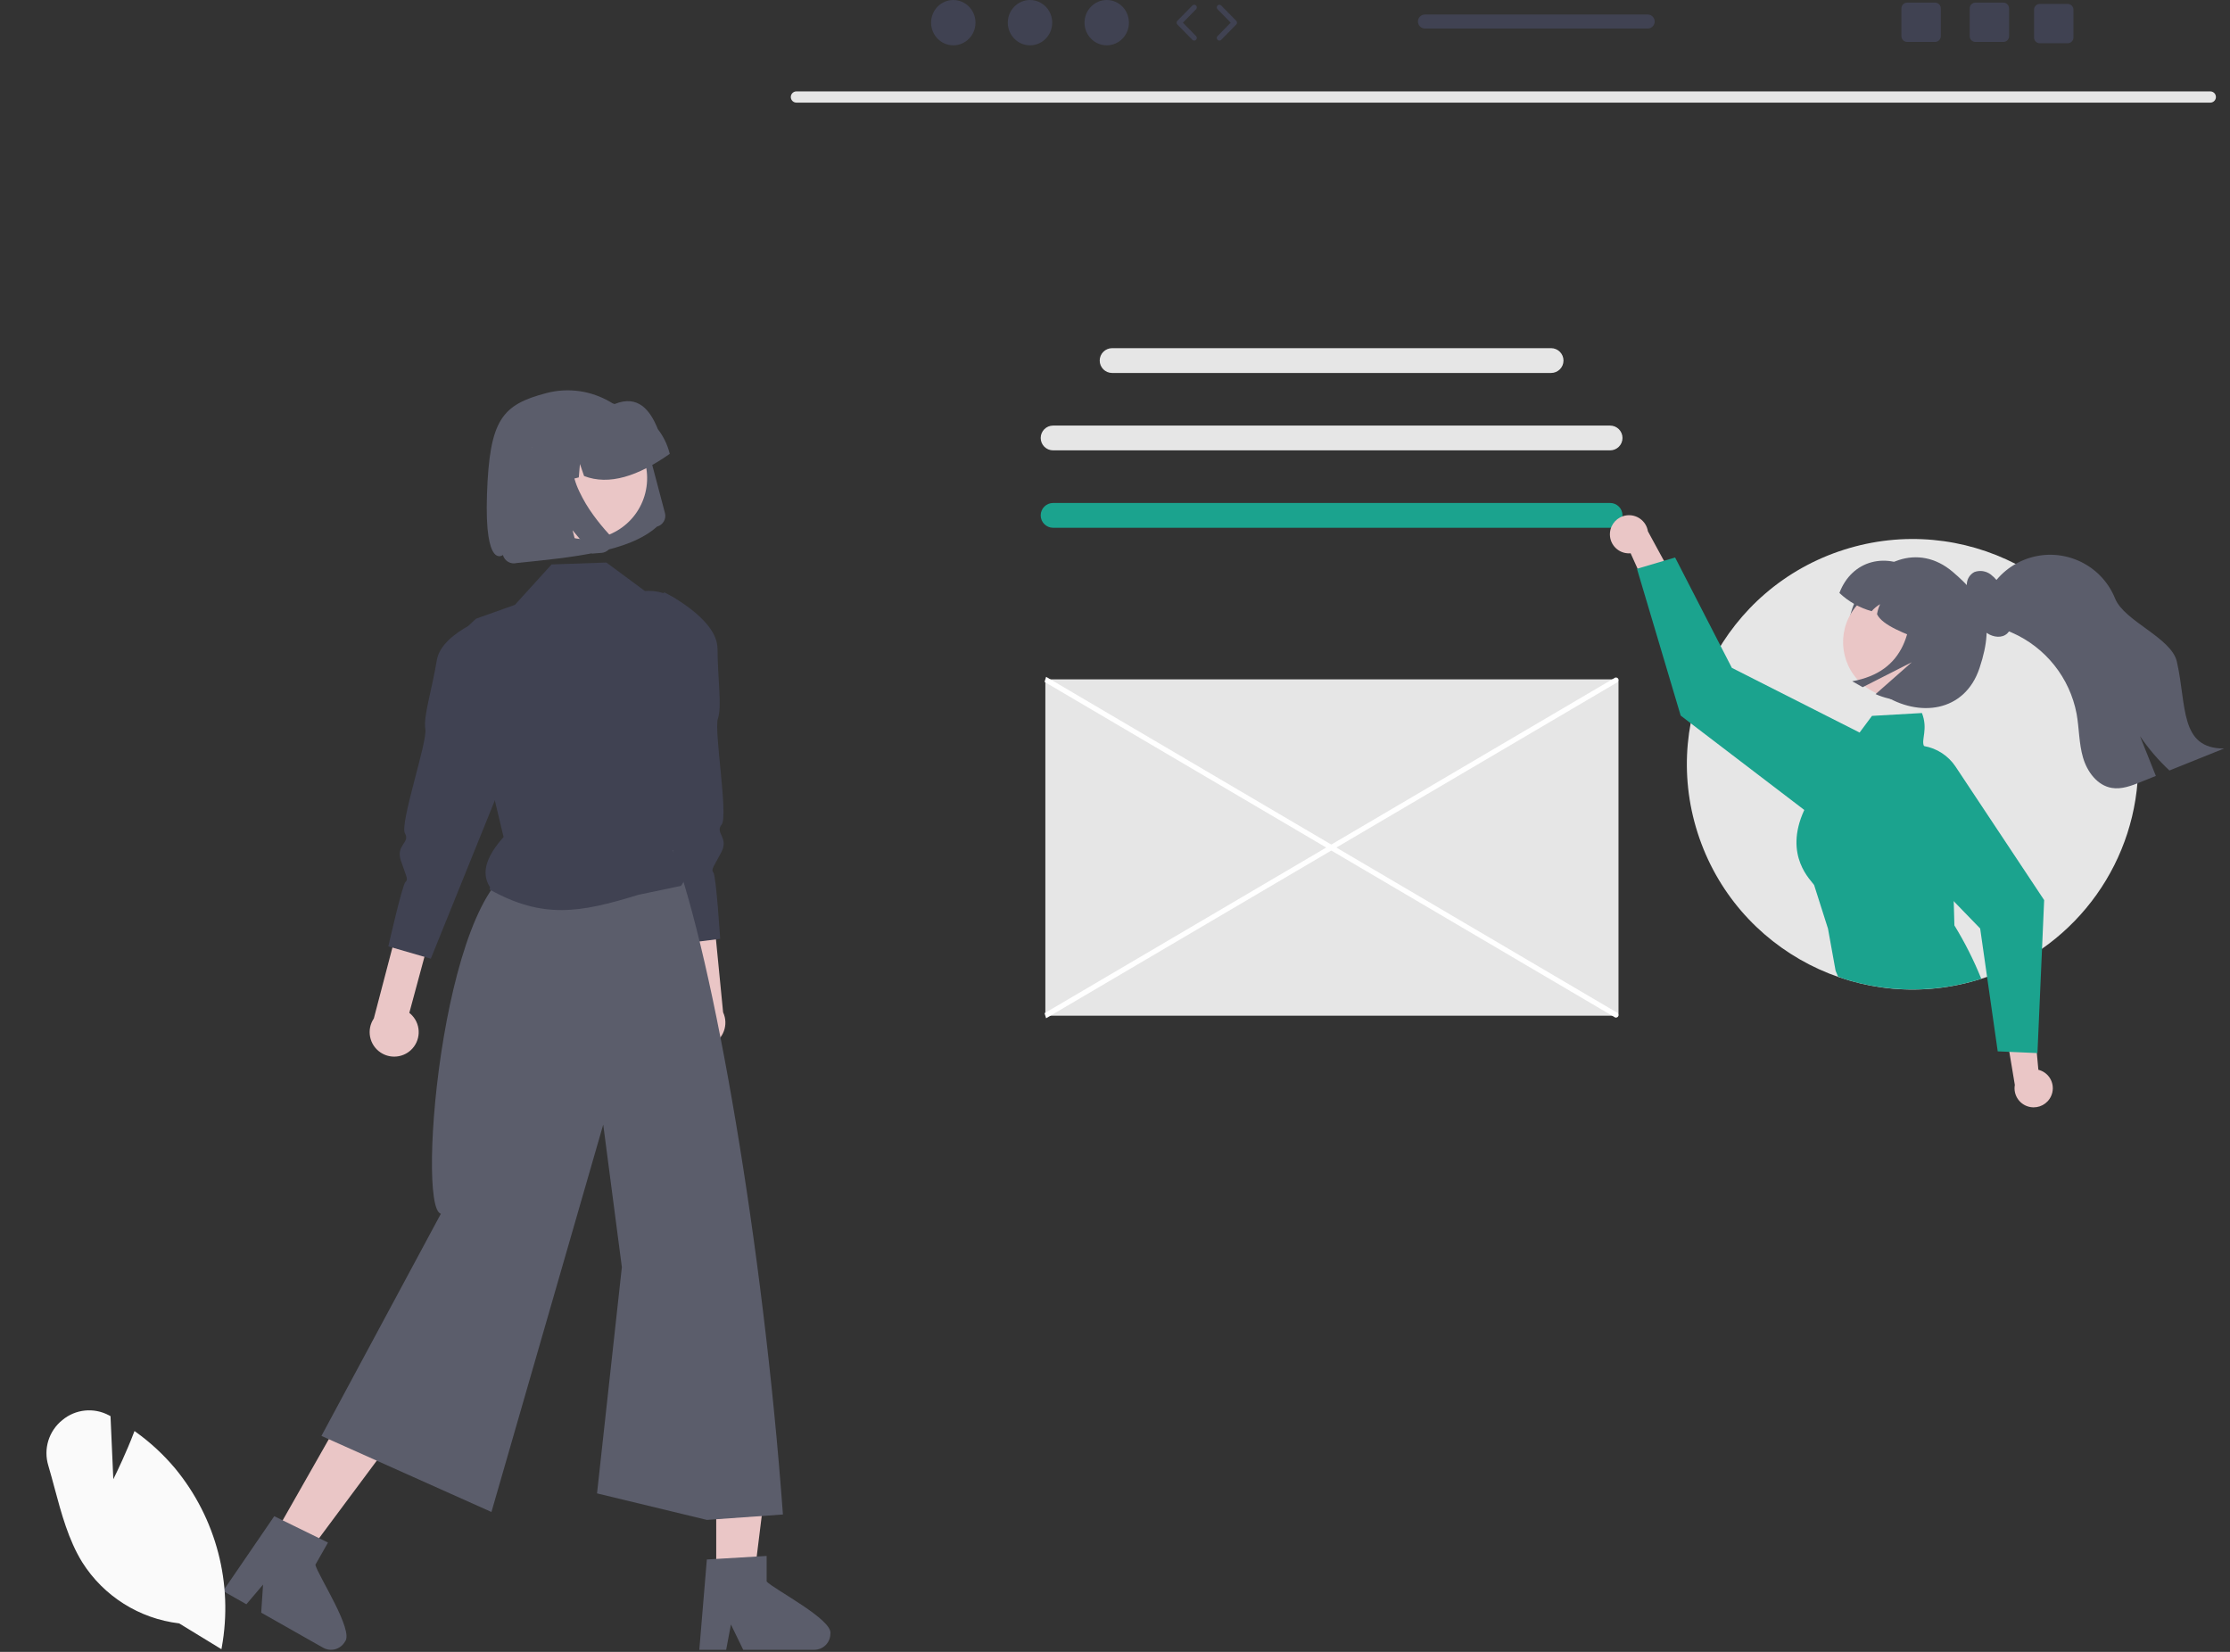 <svg width="189" height="140" viewBox="0 0 189 140" fill="none" xmlns="http://www.w3.org/2000/svg">
<rect x="0" y="0" width="189" height="140" fill="#333333" stroke="none"/>
<g clip-path="url(#clip0_687_1039)">
<path d="M187.341 8.698H67.49C67.227 8.692 67.018 8.474 67.024 8.212C67.029 7.957 67.235 7.752 67.49 7.746H187.341C187.604 7.752 187.813 7.97 187.807 8.233C187.801 8.487 187.596 8.692 187.341 8.698Z" fill="#E6E6E6"/>
<path d="M88.597 57.579H136.951C137.074 57.579 137.173 57.679 137.173 57.801V85.862C137.173 85.985 137.074 86.084 136.951 86.084H88.597V57.579Z" fill="#E6E6E6"/>
<path d="M136.894 86.236L88.533 57.794L88.66 57.364L137.021 85.805C137.14 85.841 137.208 85.965 137.173 86.084C137.138 86.203 137.013 86.271 136.894 86.236Z" fill="white"/>
<path d="M88.66 86.3L88.533 85.869L136.894 57.428C137.013 57.393 137.138 57.461 137.173 57.579C137.208 57.698 137.14 57.823 137.021 57.858L88.66 86.3Z" fill="white"/>
<path d="M131.459 29.508H94.257C93.675 29.508 93.204 29.979 93.204 30.559V30.559C93.204 31.139 93.675 31.61 94.257 31.61H131.459C132.04 31.61 132.512 31.139 132.512 30.559C132.512 29.979 132.04 29.508 131.459 29.508Z" fill="#E6E6E6"/>
<path d="M136.46 36.068H89.255C88.674 36.068 88.203 36.539 88.203 37.119V37.119C88.203 37.699 88.674 38.17 89.255 38.17H136.46C137.042 38.17 137.513 37.699 137.513 37.119C137.513 36.539 137.042 36.068 136.46 36.068Z" fill="#E6E6E6"/>
<path d="M136.46 42.628H89.255C88.674 42.628 88.203 43.099 88.203 43.679C88.203 44.259 88.674 44.73 89.255 44.73H136.46C137.042 44.73 137.513 44.259 137.513 43.679C137.513 43.099 137.042 42.628 136.46 42.628Z" fill="#1BA38E"/>
<path d="M181.223 64.773C181.219 72.885 176.083 80.111 168.412 82.794C168.249 82.852 168.086 82.905 167.921 82.956C157.86 86.166 147.097 80.629 143.88 70.587C140.664 60.546 146.212 49.804 156.274 46.593C166.335 43.383 177.098 48.921 180.315 58.962C180.916 60.841 181.223 62.801 181.223 64.773Z" fill="#E6E6E6"/>
<path d="M136.451 45.151C136.374 46.036 137.031 46.816 137.917 46.892C138.012 46.901 138.107 46.901 138.201 46.892L140.556 52.1L142.147 49.591L139.666 45.029C139.527 44.147 138.698 43.545 137.814 43.684C137.075 43.8 136.511 44.407 136.451 45.151Z" fill="#EAC6C6"/>
<path d="M159.661 64.766C159.627 64.612 159.583 64.461 159.53 64.312C159.192 63.355 158.505 62.56 157.605 62.087C157.584 62.075 157.561 62.062 157.54 62.052L146.781 56.603L145.826 54.746L141.97 47.248L141.024 47.529L138.79 48.191L138.738 48.205L142.443 60.647L143.293 61.297L152.92 68.645L153.233 68.886C154.833 70.104 157.084 69.972 158.53 68.575C158.674 68.437 158.807 68.288 158.928 68.129C159.662 67.173 159.931 65.94 159.661 64.766Z" fill="#1BA38E"/>
<path d="M165.642 78.43L165.586 76.38L165.423 70.436C166.012 66.631 166.43 66.208 163.587 63.607C163.367 63.56 163.177 63.422 163.064 63.229C162.806 62.702 163.427 61.808 162.891 60.431L158.657 60.673L157.605 62.087L153.373 67.778C153.207 68.059 153.056 68.349 152.92 68.645C151.108 72.572 153.564 74.659 153.756 75.018L154.928 78.703L155.574 82.276L155.783 82.773L156.373 82.988C160.134 84.161 164.166 84.15 167.921 82.956C167.289 81.387 166.527 79.873 165.642 78.43Z" fill="#1BA38E"/>
<path d="M173.843 92.882C174.205 92.071 173.84 91.12 173.027 90.759C172.94 90.72 172.85 90.69 172.758 90.667L172.236 84.976L169.912 86.83L170.764 91.95C170.607 92.829 171.194 93.669 172.074 93.825C172.811 93.957 173.542 93.567 173.843 92.882Z" fill="#EAC6C6"/>
<path d="M165.745 64.98C165.131 64.053 164.161 63.419 163.064 63.229C162.829 63.186 162.591 63.165 162.352 63.165C161.557 63.165 160.779 63.399 160.116 63.838C159.906 63.977 159.709 64.135 159.53 64.312C157.921 65.868 157.88 68.43 159.438 70.036L159.44 70.038L165.586 76.38L167.826 78.692L168.412 82.794L169.313 89.105L170.298 89.147L172.628 89.249L172.681 89.251L173.069 80.408L173.249 76.285L165.745 64.98Z" fill="#1BA38E"/>
<path d="M157.346 50.73C155.849 53.675 156.827 57.086 159.605 58.879C162.608 60.819 166.508 60.394 167.769 56.625C169.174 52.428 168.02 50.627 165.511 48.476C162.57 45.956 158.963 47.549 157.346 50.73Z" fill="#5B5D6B"/>
<path d="M164.714 57.29C163.127 59.367 160.153 59.766 158.072 58.182C155.994 56.599 155.592 53.636 157.173 51.559L157.214 51.505C158.848 49.464 161.83 49.132 163.875 50.762C165.874 52.356 166.244 55.244 164.713 57.289L164.714 57.29Z" fill="#EAC6C6"/>
<path d="M155.896 50.254C156.666 50.985 157.605 51.516 158.629 51.8C158.834 51.563 159.078 51.361 159.349 51.204C159.219 51.474 159.13 51.762 159.085 52.058C159.542 53.004 161.408 53.684 163.192 54.38L165.554 50.219L162.427 48.451C159.915 46.717 156.957 47.457 155.896 50.254Z" fill="#5B5D6B"/>
<path d="M167.336 48.481C167.8 48.311 168.318 48.387 168.713 48.682C169.094 48.971 169.402 49.345 169.612 49.773C169.995 50.467 170.269 51.214 170.427 51.99C170.562 52.661 170.539 53.473 169.936 53.823C169.432 54.115 168.712 53.931 168.25 53.541C167.821 53.132 167.496 52.627 167.301 52.068C167.075 51.532 166.861 50.977 166.46 50.533L166.877 50.727C166.745 50.328 166.684 49.909 166.695 49.489C166.715 49.063 166.959 48.68 167.336 48.481Z" fill="#5B5D6B"/>
<path d="M161.928 49.027L165.283 50.924C167.172 51.992 167.835 54.387 166.765 56.272C165.214 59.004 161.835 60.111 158.963 58.828L162.028 56.127L157.87 58.241L156.982 57.739C161.442 56.93 162.302 53.438 161.928 49.027Z" fill="#5B5D6B"/>
<path d="M168.265 52.361C168.83 53.017 169.714 53.272 170.511 53.614C173.369 54.865 175.423 57.443 176.001 60.503C176.221 61.731 176.192 63.002 176.541 64.199C176.887 65.395 177.744 66.57 178.974 66.777C179.806 66.919 180.641 66.599 181.424 66.282C181.855 66.109 182.285 65.936 182.716 65.761C182.267 64.637 181.818 63.512 181.37 62.387C182.09 63.448 182.927 64.426 183.866 65.301C185.409 64.68 186.954 64.059 188.5 63.438C184.696 63.452 185.345 59.767 184.494 56.069C184.027 54.037 180.043 52.662 179.263 50.728C178.043 47.698 174.592 46.228 171.556 47.445C170.247 47.97 169.169 48.943 168.515 50.19C167.734 50.5 167.711 51.714 168.265 52.361Z" fill="#5B5D6B"/>
<path d="M57.77 87.959C57.057 87.059 57.211 85.752 58.114 85.04C58.201 84.972 58.294 84.91 58.391 84.856L57.305 74.555L60.086 73.555L61.286 85.798C61.769 86.838 61.316 88.072 60.274 88.553C59.402 88.957 58.367 88.711 57.77 87.959Z" fill="#EAC6C6"/>
<path d="M56.283 50.194C56.283 50.194 60.797 52.392 60.812 54.977C60.827 57.561 61.2 59.898 60.847 60.898C60.494 61.898 61.745 69.167 61.159 69.887C60.574 70.606 61.78 70.975 61.146 72.207C60.512 73.439 60.231 73.671 60.464 73.951C60.696 74.231 61.038 79.571 61.038 79.571L57.318 80.035L53.36 62.799L56.283 50.194Z" fill="#404252"/>
<path d="M34.814 89.006C35.66 88.228 35.715 86.914 34.936 86.069C34.861 85.987 34.779 85.912 34.691 85.843L37.391 75.842L34.803 74.417L31.683 86.318C31.042 87.269 31.295 88.559 32.248 89.198C33.045 89.734 34.106 89.654 34.814 89.006Z" fill="#EAC6C6"/>
<path d="M42.249 51.947C42.249 51.947 37.444 53.407 37.021 55.957C36.598 58.507 35.86 60.756 36.051 61.799C36.242 62.842 33.858 69.823 34.322 70.626C34.787 71.429 33.537 71.603 33.969 72.919C34.4 74.235 34.641 74.508 34.367 74.749C34.093 74.989 32.913 80.208 32.913 80.208L36.513 81.252L43.144 64.855L42.249 51.947Z" fill="#404252"/>
<path d="M60.703 133.749L63.908 133.749L65.433 121.411L60.702 121.411L60.703 133.749Z" fill="#EAC6C6"/>
<path d="M64.975 134.037V131.869L64.132 131.92L60.702 132.123L59.908 132.171L59.301 139.434L59.269 139.824H61.545L61.618 139.437L61.948 137.679L62.802 139.437L62.989 139.824H69.022C69.769 139.819 70.374 139.215 70.377 138.469C70.632 137.282 65.614 134.716 64.975 134.037Z" fill="#5B5D6B"/>
<path d="M23.153 130.267L25.941 131.846L33.368 121.865L29.254 119.536L23.153 130.267Z" fill="#EAC6C6"/>
<path d="M26.728 132.62L27.798 130.736L27.045 130.365L23.959 128.854L23.244 128.502L19.73 133.637L18.903 134.843L19.838 135.373L20.881 135.965L22.295 134.299L22.138 136.676L27.066 139.469H27.069L27.386 139.648C28.038 140.015 28.865 139.787 29.234 139.137C30.041 138.228 26.947 133.529 26.728 132.62Z" fill="#5B5D6B"/>
<path d="M44.797 73.183C37.694 73.438 35.197 102.344 37.366 102.868L27.243 121.697L41.652 128.144L51.126 95.312L52.705 107.394L50.6 126.568L59.914 128.816L66.356 128.357C64.682 105.502 60.502 81.397 57.039 72.073L44.797 73.183Z" fill="#5B5D6B"/>
<path d="M41.536 75.21L41.489 75.386C46.03 77.907 49.13 77.367 54.094 75.841L57.717 75.081C58.508 74.052 57.864 73.045 56.987 72.065L59.16 54.234C59.145 51.924 57.257 50.063 54.942 50.077C54.847 50.078 54.752 50.082 54.657 50.089L51.394 47.676L46.749 47.837L43.642 51.262L41.785 51.924L40.343 52.437C40.052 52.699 39.733 53.001 39.428 53.334L41.71 66.885L42.68 70.936C41.379 72.416 40.663 73.861 41.536 75.21Z" fill="#404252"/>
<path d="M15.184 137.586C11.804 137.184 8.786 135.281 6.971 132.407C5.806 130.521 5.204 128.281 4.623 126.115C4.454 125.484 4.279 124.833 4.093 124.204C3.665 122.799 4.136 121.275 5.283 120.355C6.391 119.428 7.954 119.267 9.23 119.949L9.366 120.021L9.604 125.369C9.957 124.653 10.733 123.034 11.347 121.418L11.399 121.283L11.516 121.367C12.751 122.253 13.869 123.29 14.845 124.454C18.33 128.683 19.775 134.228 18.796 139.616L18.767 139.775L15.184 137.586Z" fill="#FAFAFA"/>
<path d="M55.678 44.635L55.682 44.633C56.188 44.5 56.49 43.982 56.356 43.477L55.006 38.375C54.765 37.461 54.343 36.604 53.763 35.856C52.63 34.397 50.977 33.43 49.148 33.157C48.204 33.018 47.241 33.07 46.318 33.312C42.541 34.301 41.486 35.547 41.272 41.928C41.059 48.308 42.624 47.038 42.624 47.038C42.656 47.161 42.713 47.276 42.791 47.377C42.944 47.573 43.166 47.703 43.413 47.739C43.539 47.757 43.667 47.75 43.791 47.718C48.508 47.233 53.285 46.792 55.678 44.635L55.678 44.635Z" fill="#5B5D6B"/>
<path d="M44.587 39.248C43.895 42.036 45.599 44.857 48.393 45.548C49.733 45.879 51.148 45.667 52.331 44.958C53.513 44.254 54.364 43.107 54.694 41.773C55.383 38.984 53.677 36.164 50.883 35.476C49.547 35.147 48.135 35.358 46.955 36.064C45.771 36.767 44.918 37.913 44.587 39.248Z" fill="#EAC6C6"/>
<path d="M56.737 38.363C56.547 37.64 56.213 36.962 55.755 36.371C55.104 34.752 54.083 33.443 52.105 34.237C51.363 34.128 50.606 34.168 49.88 34.357L48.856 34.621C48.844 34.624 48.833 34.627 48.821 34.63C45.842 35.417 44.066 38.465 44.854 41.439L44.881 41.541L47.048 40.98L47.242 38.727L47.935 40.75L49.054 40.461L49.152 39.324L49.502 40.344C51.624 41.167 54.084 40.351 56.764 38.466L56.737 38.363Z" fill="#5B5D6B"/>
<path d="M51.766 45.493C51.843 45.649 51.875 45.824 51.858 45.997C51.85 46.086 51.83 46.173 51.797 46.255C51.77 46.326 51.734 46.393 51.69 46.456C51.561 46.639 51.371 46.771 51.153 46.828C51.139 46.831 51.126 46.834 51.112 46.837C51.098 46.84 51.084 46.843 51.071 46.845C51.057 46.848 51.043 46.85 51.029 46.851C51.014 46.853 51 46.854 50.986 46.856L50.181 46.919L48.526 44.941L49.072 47.008L45.413 47.3L43.094 38.53L48.957 37.015L48.857 37.221C48.525 37.911 48.391 38.679 48.468 39.44C48.55 40.209 48.764 40.959 49.1 41.657C49.434 42.365 49.836 43.039 50.299 43.67C50.706 44.23 51.145 44.766 51.614 45.275C51.675 45.34 51.726 45.414 51.766 45.493Z" fill="#5B5D6B"/>
<path d="M80.795 3.841C81.834 3.841 82.677 2.981 82.677 1.92C82.677 0.86 81.834 0 80.795 0C79.755 0 78.913 0.86 78.913 1.92C78.913 2.981 79.755 3.841 80.795 3.841Z" fill="#404252"/>
<path d="M87.297 3.841C88.337 3.841 89.179 2.981 89.179 1.92C89.179 0.86 88.337 0 87.297 0C86.257 0 85.415 0.86 85.415 1.92C85.415 2.981 86.257 3.841 87.297 3.841Z" fill="#404252"/>
<path d="M93.799 3.841C94.839 3.841 95.681 2.981 95.681 1.92C95.681 0.86 94.839 0 93.799 0C92.76 0 91.917 0.86 91.917 1.92C91.917 2.981 92.76 3.841 93.799 3.841Z" fill="#404252"/>
<path d="M101.213 3.438C101.155 3.438 101.098 3.416 101.054 3.371L99.784 2.076C99.7 1.989 99.7 1.851 99.784 1.765L101.054 0.469C101.14 0.382 101.281 0.38 101.369 0.466C101.457 0.552 101.458 0.692 101.372 0.78L100.255 1.92L101.372 3.061C101.458 3.148 101.457 3.289 101.369 3.375C101.326 3.417 101.269 3.438 101.213 3.438Z" fill="#404252"/>
<path d="M103.347 3.438C103.291 3.438 103.235 3.417 103.192 3.375C103.104 3.289 103.102 3.149 103.188 3.061L104.306 1.92L103.188 0.78C103.102 0.692 103.104 0.552 103.192 0.466C103.279 0.38 103.42 0.382 103.506 0.469L104.776 1.765C104.861 1.851 104.861 1.989 104.776 2.076L103.506 3.371C103.463 3.416 103.405 3.438 103.347 3.438Z" fill="#404252"/>
<path d="M169.787 0.222H167.426C167.157 0.222 166.938 0.44 166.938 0.709V3.068C166.938 3.337 167.157 3.554 167.426 3.554H169.787C170.057 3.554 170.277 3.337 170.277 3.068V0.709C170.277 0.44 170.057 0.222 169.787 0.222Z" fill="#404252"/>
<path d="M164.001 0.222H161.639C161.37 0.222 161.152 0.44 161.152 0.709V3.068C161.152 3.337 161.37 3.554 161.639 3.554H164.001C164.27 3.554 164.49 3.337 164.49 3.068V0.709C164.49 0.44 164.27 0.222 164.001 0.222Z" fill="#404252"/>
<path d="M175.241 0.333H172.879C172.61 0.333 172.392 0.551 172.392 0.82V3.179C172.392 3.448 172.61 3.666 172.879 3.666H175.241C175.51 3.666 175.73 3.448 175.73 3.179V0.82C175.73 0.551 175.51 0.333 175.241 0.333Z" fill="#404252"/>
<path d="M139.646 1.231H120.77C120.441 1.231 120.176 1.497 120.176 1.824C120.176 2.15 120.441 2.417 120.77 2.417H139.646C139.974 2.417 140.241 2.15 140.241 1.824C140.241 1.497 139.974 1.231 139.646 1.231Z" fill="#404252"/>
</g>
<defs>
<clipPath id="clip0_687_1039">
<rect width="188" height="140" fill="white" transform="translate(0.5)"/>
</clipPath>
</defs>
</svg>
